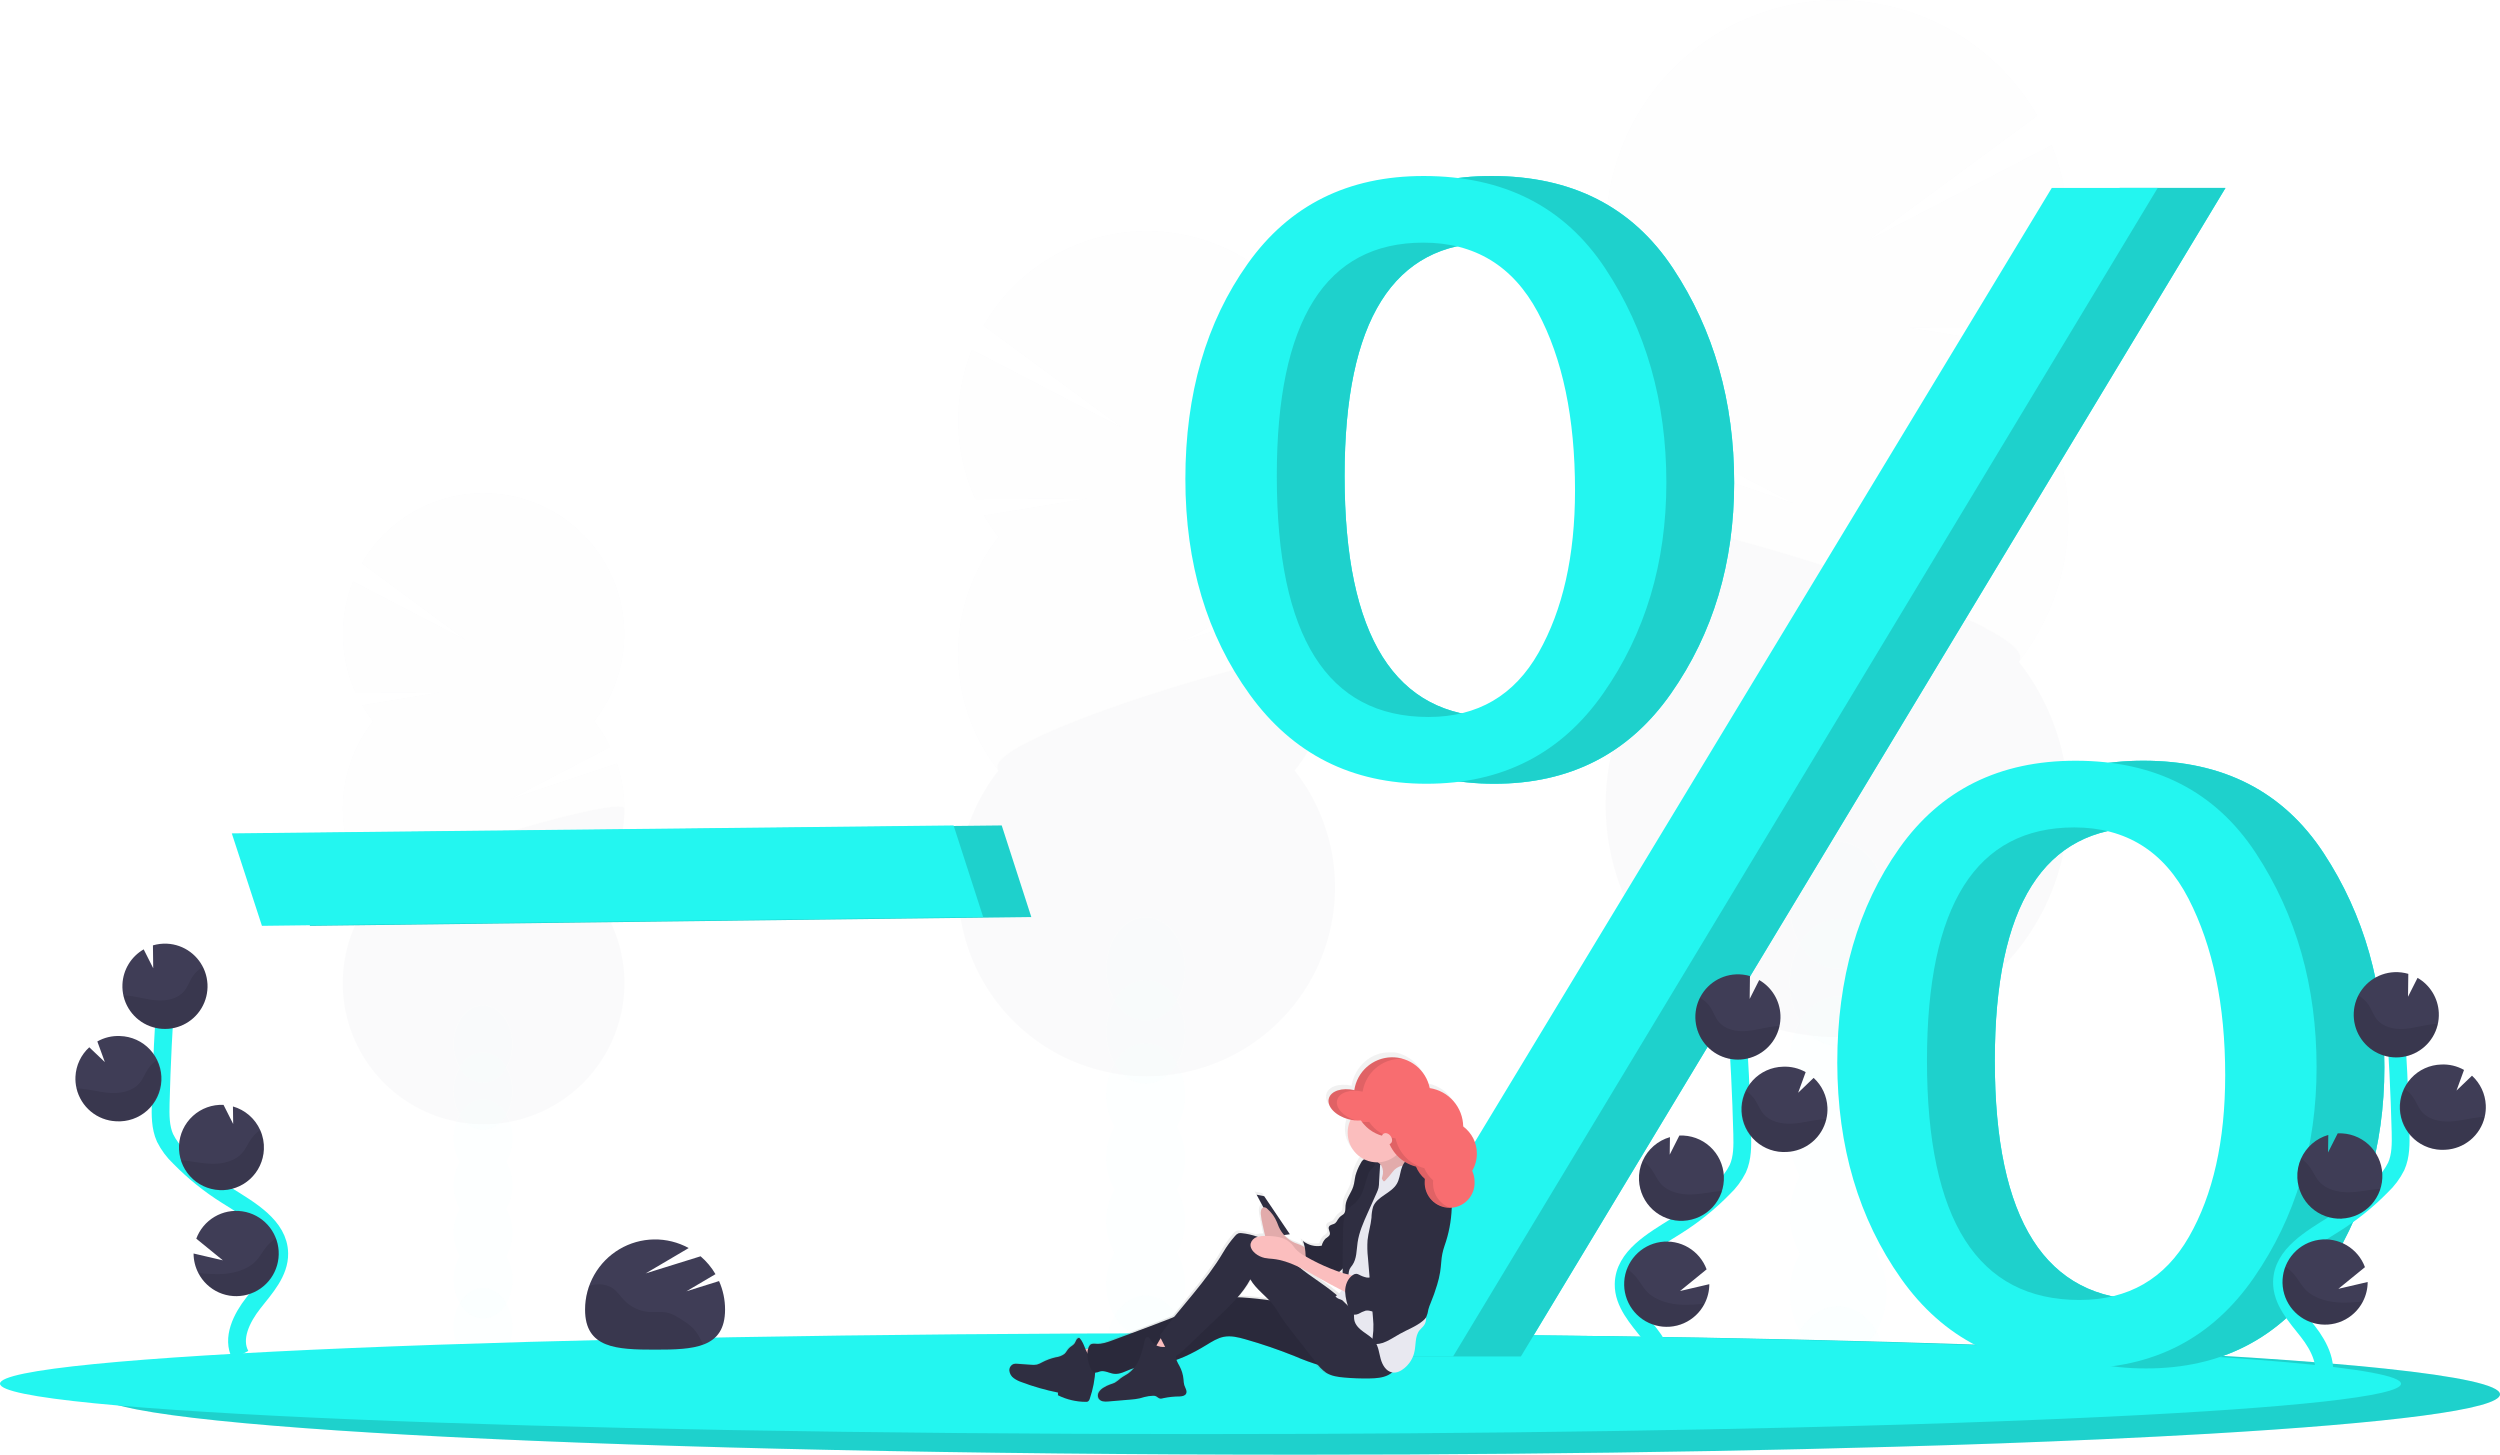 <svg width="562" height="327" viewBox="0 0 562 327" fill="none" xmlns="http://www.w3.org/2000/svg">
<g clip-path="url(#clip0)">
<g opacity="0.1">
<path opacity="0.1" d="M413.2 322.176C419.199 322.176 424.062 315.799 424.062 307.933C424.062 300.066 419.199 293.689 413.2 293.689C407.202 293.689 402.339 300.066 402.339 307.933C402.339 315.799 407.202 322.176 413.2 322.176Z" fill="#23F6F0"/>
<path opacity="0.1" d="M421.795 246.999C423.316 244.353 424.106 241.348 424.081 238.294C424.081 230.411 419.218 224.051 413.22 224.051C407.221 224.051 402.363 230.426 402.363 238.294C402.333 241.346 403.115 244.351 404.63 246.999C403.144 249.658 402.363 252.655 402.363 255.702C402.363 258.75 403.144 261.746 404.63 264.405C403.144 267.065 402.363 270.063 402.363 273.111C402.363 276.159 403.144 279.157 404.63 281.816C403.115 284.465 402.333 287.47 402.363 290.522C402.363 298.405 407.226 304.765 413.22 304.765C419.213 304.765 424.081 298.39 424.081 290.522C424.112 287.47 423.329 284.465 421.814 281.816C423.301 279.157 424.081 276.159 424.081 273.111C424.081 270.063 423.301 267.065 421.814 264.405C423.301 261.746 424.081 258.75 424.081 255.702C424.081 252.655 423.301 249.658 421.814 246.999H421.795Z" fill="#23F6F0"/>
<path opacity="0.1" d="M413.2 235.131C419.199 235.131 424.062 228.754 424.062 220.888C424.062 213.021 419.199 206.645 413.2 206.645C407.202 206.645 402.339 213.021 402.339 220.888C402.339 228.754 407.202 235.131 413.2 235.131Z" fill="#23F6F0"/>
<path opacity="0.1" d="M413.2 217.721C419.199 217.721 424.062 211.344 424.062 203.477C424.062 195.611 419.199 189.234 413.2 189.234C407.202 189.234 402.339 195.611 402.339 203.477C402.339 211.344 407.202 217.721 413.2 217.721Z" fill="#23F6F0"/>
<path opacity="0.1" d="M453.853 84.34C455.335 82.447 456.686 80.453 457.895 78.374L429.377 73.679L460.24 73.91C463.198 67.456 464.811 60.464 464.98 53.364C465.149 46.264 463.871 39.203 461.223 32.615L419.813 54.125L458.008 26.013C454.428 19.823 449.616 14.438 443.87 10.193C438.124 5.948 431.567 2.933 424.608 1.336C417.649 -0.26 410.436 -0.404 403.419 0.913C396.402 2.23 389.73 4.98 383.82 8.992C377.909 13.005 372.886 18.193 369.063 24.235C365.241 30.276 362.7 37.041 361.599 44.109C360.498 51.177 360.861 58.396 362.665 65.318C364.469 72.239 367.676 78.714 372.085 84.34C369.774 87.286 367.786 90.472 366.155 93.844L403.194 113.127L363.702 99.825C360.923 108.035 360.232 116.811 361.692 125.357C363.151 133.903 366.715 141.949 372.061 148.767C366.026 156.454 362.271 165.689 361.227 175.414C360.183 185.139 361.891 194.962 366.156 203.76C370.421 212.558 377.07 219.976 385.344 225.166C393.618 230.356 403.183 233.108 412.944 233.108C422.706 233.108 432.271 230.356 440.545 225.166C448.819 219.976 455.468 212.558 459.733 203.76C463.998 194.962 465.706 185.139 464.662 175.414C463.618 165.689 459.863 156.454 453.828 148.767C461.04 139.58 464.961 128.231 464.961 116.543C464.961 104.856 461.04 93.507 453.828 84.32L453.853 84.34Z" fill="#3F3D56"/>
<path opacity="0.1" d="M360.953 116.566C360.935 128.256 364.858 139.609 372.085 148.786C366.05 156.474 362.296 165.708 361.252 175.433C360.207 185.158 361.915 194.981 366.18 203.78C370.445 212.578 377.095 219.996 385.369 225.186C393.643 230.376 403.207 233.128 412.969 233.128C422.731 233.128 432.295 230.376 440.569 225.186C448.843 219.996 455.493 212.578 459.758 203.78C464.022 194.981 465.73 185.158 464.686 175.433C463.642 165.708 459.888 156.474 453.853 148.786C460.825 139.918 360.953 110.713 360.953 116.566Z" fill="black"/>
</g>
<g opacity="0.1">
<path opacity="0.1" d="M108.569 306.944C112.219 306.944 115.178 303.061 115.178 298.273C115.178 293.484 112.219 289.602 108.569 289.602C104.92 289.602 101.961 293.484 101.961 298.273C101.961 303.061 104.92 306.944 108.569 306.944Z" fill="#23F6F0"/>
<path opacity="0.1" d="M113.826 261.179C114.748 259.567 115.225 257.737 115.207 255.878C115.207 251.089 112.257 247.207 108.594 247.207C104.931 247.207 101.986 251.089 101.986 255.878C101.967 257.736 102.442 259.566 103.363 261.179C102.46 262.799 101.986 264.623 101.986 266.478C101.986 268.333 102.46 270.157 103.363 271.777C102.46 273.396 101.986 275.22 101.986 277.075C101.986 278.93 102.46 280.754 103.363 282.374C102.441 283.985 101.966 285.813 101.986 287.67C101.986 292.464 104.936 296.346 108.594 296.346C112.252 296.346 115.207 292.464 115.207 287.67C115.226 285.813 114.749 283.984 113.826 282.374C114.731 280.755 115.207 278.931 115.207 277.075C115.207 275.22 114.731 273.395 113.826 271.777C114.731 270.158 115.207 268.333 115.207 266.478C115.207 264.622 114.731 262.798 113.826 261.179Z" fill="#23F6F0"/>
<path opacity="0.1" d="M108.569 253.951C112.219 253.951 115.178 250.069 115.178 245.28C115.178 240.491 112.219 236.609 108.569 236.609C104.92 236.609 101.961 240.491 101.961 245.28C101.961 250.069 104.92 253.951 108.569 253.951Z" fill="#23F6F0"/>
<path opacity="0.1" d="M108.569 243.354C112.219 243.354 115.178 239.472 115.178 234.683C115.178 229.894 112.219 226.012 108.569 226.012C104.92 226.012 101.961 229.894 101.961 234.683C101.961 239.472 104.92 243.354 108.569 243.354Z" fill="#23F6F0"/>
<path opacity="0.1" d="M83.833 162.152C82.93 161 82.109 159.787 81.374 158.521L98.746 155.664L79.958 155.807C78.159 151.879 77.178 147.626 77.074 143.306C76.97 138.986 77.746 134.69 79.353 130.68L104.543 143.79L81.3 126.645C83.48 122.88 86.41 119.604 89.908 117.022C93.406 114.44 97.396 112.607 101.631 111.636C105.866 110.666 110.255 110.579 114.525 111.381C118.795 112.183 122.855 113.857 126.452 116.299C130.048 118.741 133.105 121.898 135.432 125.574C137.758 129.251 139.305 133.367 139.975 137.668C140.646 141.969 140.426 146.362 139.33 150.574C138.233 154.786 136.283 158.727 133.601 162.152C135.008 163.943 136.218 165.88 137.21 167.931L114.662 179.676L138.705 171.592C140.394 176.592 140.811 181.935 139.92 187.138C139.029 192.34 136.857 197.238 133.601 201.388C137.275 206.068 139.56 211.69 140.195 217.61C140.831 223.53 139.791 229.509 137.194 234.865C134.598 240.221 130.55 244.736 125.513 247.896C120.477 251.055 114.654 252.73 108.712 252.73C102.77 252.73 96.948 251.055 91.911 247.896C86.874 244.736 82.826 240.221 80.23 234.865C77.633 229.509 76.594 223.53 77.229 217.61C77.864 211.69 80.149 206.068 83.823 201.388C79.433 195.795 77.047 188.886 77.047 181.77C77.047 174.655 79.433 167.745 83.823 162.152H83.833Z" fill="#3F3D56"/>
<path opacity="0.1" d="M140.376 181.77C140.387 188.887 138 195.8 133.601 201.388C137.274 206.068 139.559 211.689 140.195 217.609C140.83 223.529 139.79 229.509 137.194 234.865C134.598 240.221 130.55 244.736 125.513 247.895C120.476 251.055 114.654 252.73 108.712 252.73C102.769 252.73 96.947 251.055 91.91 247.895C86.874 244.736 82.826 240.221 80.229 234.865C77.633 229.509 76.593 223.529 77.228 217.609C77.864 211.689 80.149 206.068 83.822 201.388C79.579 196.013 140.376 178.208 140.376 181.77Z" fill="black"/>
</g>
<g opacity="0.1">
<path opacity="0.1" d="M257.552 314.492C262.437 314.492 266.397 309.297 266.397 302.889C266.397 296.482 262.437 291.287 257.552 291.287C252.666 291.287 248.706 296.482 248.706 302.889C248.706 309.297 252.666 314.492 257.552 314.492Z" fill="#23F6F0"/>
<path opacity="0.1" d="M264.553 253.248C265.786 251.089 266.422 248.64 266.397 246.153C266.397 239.748 262.463 234.551 257.546 234.551C252.63 234.551 248.696 239.748 248.696 246.153C248.67 248.641 249.308 251.09 250.545 253.248C249.333 255.414 248.696 257.856 248.696 260.34C248.696 262.823 249.333 265.265 250.545 267.432C249.333 269.597 248.696 272.038 248.696 274.521C248.696 277.004 249.333 279.445 250.545 281.611C249.308 283.768 248.67 286.217 248.696 288.705C248.696 295.11 252.659 300.307 257.546 300.307C262.434 300.307 266.397 295.11 266.397 288.705C266.422 286.218 265.786 283.769 264.553 281.611C265.762 279.444 266.397 277.003 266.397 274.521C266.397 272.039 265.762 269.598 264.553 267.432C265.762 265.264 266.397 262.823 266.397 260.34C266.397 257.857 265.762 255.415 264.553 253.248Z" fill="#23F6F0"/>
<path opacity="0.1" d="M257.552 243.576C262.437 243.576 266.397 238.381 266.397 231.974C266.397 225.566 262.437 220.371 257.552 220.371C252.666 220.371 248.706 225.566 248.706 231.974C248.706 238.381 252.666 243.576 257.552 243.576Z" fill="#23F6F0"/>
<path opacity="0.1" d="M257.552 229.392C262.437 229.392 266.397 224.198 266.397 217.79C266.397 211.382 262.437 206.188 257.552 206.188C252.666 206.188 248.706 211.382 248.706 217.79C248.706 224.198 252.666 229.392 257.552 229.392Z" fill="#23F6F0"/>
<path opacity="0.1" d="M224.456 120.734C223.247 119.193 222.146 117.57 221.161 115.877L244.403 112.053L219.268 112.241C216.857 106.983 215.541 101.287 215.401 95.502C215.262 89.717 216.301 83.965 218.457 78.596L252.187 96.125L221.078 73.216C223.984 68.155 227.901 63.749 232.583 60.274C237.266 56.798 242.614 54.328 248.292 53.016C253.971 51.705 259.858 51.581 265.586 52.653C271.315 53.724 276.761 55.968 281.585 59.244C286.409 62.52 290.507 66.757 293.622 71.692C296.738 76.626 298.804 82.151 299.692 87.922C300.581 93.693 300.272 99.585 298.785 105.231C297.298 110.877 294.664 116.154 291.05 120.734C292.932 123.135 294.551 125.731 295.878 128.479L265.708 144.185L297.879 133.347C300.139 140.038 300.698 147.188 299.506 154.149C298.313 161.111 295.407 167.665 291.05 173.218C295.966 179.481 299.023 187.004 299.874 194.926C300.724 202.848 299.332 210.85 295.858 218.017C292.383 225.184 286.967 231.227 280.226 235.454C273.486 239.682 265.695 241.924 257.743 241.924C249.791 241.924 242 239.682 235.259 235.454C228.519 231.227 223.102 225.184 219.628 218.017C216.153 210.85 214.762 202.848 215.612 194.926C216.462 187.004 219.52 179.481 224.436 173.218C218.563 165.733 215.37 156.488 215.37 146.967C215.37 137.445 218.563 128.2 224.436 120.715L224.456 120.734Z" fill="#3F3D56"/>
<path opacity="0.1" d="M300.117 146.988C300.131 156.511 296.937 165.76 291.05 173.237C295.966 179.5 299.023 187.023 299.874 194.945C300.724 202.867 299.332 210.869 295.858 218.036C292.384 225.203 286.967 231.245 280.226 235.473C273.486 239.701 265.695 241.943 257.743 241.943C249.791 241.943 242 239.701 235.259 235.473C228.519 231.245 223.102 225.203 219.628 218.036C216.153 210.869 214.762 202.867 215.612 194.945C216.462 187.023 219.52 179.5 224.436 173.237C218.757 166.015 300.117 142.219 300.117 146.988Z" fill="black"/>
</g>
<path d="M562 313.446C562 316.83 537.308 319.924 496.483 322.314C489.058 322.742 481.103 323.151 472.665 323.536C465.375 323.864 457.734 324.174 449.743 324.467C442 324.743 433.961 324.999 425.625 325.235C399.3 325.989 370.197 326.531 339.28 326.802C331.777 326.871 324.174 326.924 316.471 326.96C308.446 326.996 300.33 327.012 292.122 327.009C143.072 327.009 22.249 320.944 22.249 313.461C22.249 305.977 143.072 299.912 292.122 299.912C356.292 299.912 415.221 301.04 461.538 302.912L466.603 303.119H466.632C524.976 305.598 562 309.327 562 313.446Z" fill="#23F6F0"/>
<path opacity="0.15" d="M562 313.446C562 316.83 537.308 319.924 496.483 322.314C489.058 322.742 481.103 323.151 472.665 323.536C465.375 323.864 457.734 324.174 449.743 324.467C442 324.743 433.961 324.999 425.625 325.235C399.3 325.989 370.197 326.531 339.28 326.802C331.777 326.871 324.174 326.924 316.471 326.96C308.446 326.996 300.33 327.012 292.122 327.009C143.072 327.009 22.249 320.944 22.249 313.461C22.249 305.977 143.072 299.912 292.122 299.912C356.292 299.912 415.221 301.04 461.538 302.912L466.603 303.119H466.632C524.976 305.598 562 309.327 562 313.446Z" fill="black"/>
<path d="M539.751 311.063C539.751 313.891 515.058 316.482 474.234 318.453C466.814 318.813 458.854 319.153 450.421 319.473C443.128 319.749 435.487 320.008 427.499 320.251C419.756 320.481 411.717 320.696 403.381 320.897C377.051 321.527 347.948 321.981 317.031 322.207C309.534 322.263 301.931 322.306 294.221 322.335C286.197 322.365 278.083 322.38 269.878 322.38C120.828 322.38 0 317.31 0 311.048C0 304.786 120.828 299.717 269.878 299.717C334.043 299.717 392.972 300.658 439.289 302.225L444.354 302.397H444.388C502.751 304.501 539.751 307.6 539.751 311.063Z" fill="#23F6F0"/>
<path d="M69.701 208.129L62.926 187.343L225.183 185.564L231.831 206.143L69.701 208.129Z" fill="#23F6F0"/>
<path opacity="0.15" d="M69.701 208.129L62.926 187.343L225.183 185.564L231.831 206.143L69.701 208.129Z" fill="black"/>
<path d="M58.885 208.129L52.109 187.343L214.367 185.564L221.014 206.143L58.885 208.129Z" fill="#23F6F0"/>
<path d="M335.877 176.189C319.101 176.189 305.879 169.516 296.213 156.172C286.546 142.827 281.713 126.661 281.713 107.673C281.713 88.558 286.387 72.424 295.736 59.273C305.084 46.122 318.272 39.553 335.297 39.566C353.352 39.566 366.955 46.495 376.107 60.352C385.259 74.209 389.837 90.247 389.84 108.466C389.84 126.554 385.104 142.365 375.63 155.901C366.157 169.436 352.906 176.199 335.877 176.189ZM336.369 161.177C347.406 161.177 355.655 156.357 361.116 146.717C366.577 137.077 369.307 124.925 369.307 110.26C369.307 93.936 366.513 80.57 360.924 70.161C355.335 59.753 346.763 54.547 335.209 54.544C313.247 54.544 302.265 72.024 302.265 106.983C302.265 143.116 313.63 161.18 336.359 161.177H336.369ZM341.896 304.933H317.631L476.485 42.242H500.293L341.896 304.933ZM482.43 307.628C465.401 307.628 452.126 300.895 442.603 287.429C433.081 273.963 428.3 257.795 428.261 238.925C428.261 219.938 432.902 203.869 442.185 190.718C451.468 177.567 464.688 170.998 481.845 171.011C499.772 171.011 513.28 177.939 522.37 191.797C531.46 205.654 536.006 221.69 536.009 239.906C536.009 257.875 531.304 273.657 521.893 287.251C512.482 300.846 499.324 307.638 482.42 307.628H482.43ZM482.715 292.232C493.699 292.232 501.904 287.495 507.329 278.019C512.754 268.543 515.467 256.44 515.467 241.709C515.467 225.944 512.721 212.722 507.231 202.044C501.74 191.366 493.186 186.019 481.57 186.003C459.48 186.003 448.435 203.483 448.435 238.443C448.428 274.306 459.852 292.236 482.705 292.232H482.715Z" fill="#23F6F0"/>
<path d="M335.877 176.189C319.101 176.189 305.879 169.516 296.213 156.172C286.546 142.827 281.713 126.661 281.713 107.673C281.713 88.558 286.387 72.424 295.736 59.273C305.084 46.122 318.272 39.553 335.297 39.566C353.352 39.566 366.955 46.495 376.107 60.352C385.259 74.209 389.837 90.247 389.84 108.466C389.84 126.554 385.104 142.365 375.63 155.901C366.157 169.436 352.906 176.199 335.877 176.189ZM336.369 161.177C347.406 161.177 355.655 156.357 361.116 146.717C366.577 137.077 369.307 124.925 369.307 110.26C369.307 93.936 366.513 80.57 360.924 70.161C355.335 59.753 346.763 54.547 335.209 54.544C313.247 54.544 302.265 72.024 302.265 106.983C302.265 143.116 313.63 161.18 336.359 161.177H336.369ZM341.896 304.933H317.631L476.485 42.242H500.293L341.896 304.933ZM482.43 307.628C465.401 307.628 452.126 300.895 442.603 287.429C433.081 273.963 428.3 257.795 428.261 238.925C428.261 219.938 432.902 203.869 442.185 190.718C451.468 177.567 464.688 170.998 481.845 171.011C499.772 171.011 513.28 177.939 522.37 191.797C531.46 205.654 536.006 221.69 536.009 239.906C536.009 257.875 531.304 273.657 521.893 287.251C512.482 300.846 499.324 307.638 482.42 307.628H482.43ZM482.715 292.232C493.699 292.232 501.904 287.495 507.329 278.019C512.754 268.543 515.467 256.44 515.467 241.709C515.467 225.944 512.721 212.722 507.231 202.044C501.74 191.366 493.186 186.019 481.57 186.003C459.48 186.003 448.435 203.483 448.435 238.443C448.428 274.306 459.852 292.236 482.705 292.232H482.715Z" fill="#23F6F0"/>
<path opacity="0.15" d="M335.877 176.189C319.101 176.189 305.879 169.516 296.213 156.172C286.546 142.827 281.713 126.661 281.713 107.673C281.713 88.558 286.387 72.424 295.736 59.273C305.084 46.122 318.272 39.553 335.297 39.566C353.352 39.566 366.955 46.495 376.107 60.352C385.259 74.209 389.837 90.247 389.84 108.466C389.84 126.554 385.104 142.365 375.63 155.901C366.157 169.436 352.906 176.199 335.877 176.189ZM336.369 161.177C347.406 161.177 355.655 156.357 361.116 146.717C366.577 137.077 369.307 124.925 369.307 110.26C369.307 93.936 366.513 80.57 360.924 70.161C355.335 59.753 346.763 54.547 335.209 54.544C313.247 54.544 302.265 72.024 302.265 106.983C302.265 143.116 313.63 161.18 336.359 161.177H336.369ZM341.896 304.933H317.631L476.485 42.242H500.293L341.896 304.933ZM482.43 307.628C465.401 307.628 452.126 300.895 442.603 287.429C433.081 273.963 428.3 257.795 428.261 238.925C428.261 219.938 432.902 203.869 442.185 190.718C451.468 177.567 464.688 170.998 481.845 171.011C499.772 171.011 513.28 177.939 522.37 191.797C531.46 205.654 536.006 221.69 536.009 239.906C536.009 257.875 531.304 273.657 521.893 287.251C512.482 300.846 499.324 307.638 482.42 307.628H482.43ZM482.715 292.232C493.699 292.232 501.904 287.495 507.329 278.019C512.754 268.543 515.467 256.44 515.467 241.709C515.467 225.944 512.721 212.722 507.231 202.044C501.74 191.366 493.186 186.019 481.57 186.003C459.48 186.003 448.435 203.483 448.435 238.443C448.428 274.306 459.852 292.236 482.705 292.232H482.715Z" fill="black"/>
<path d="M320.635 176.189C303.859 176.189 290.637 169.516 280.971 156.172C271.304 142.827 266.471 126.661 266.471 107.673C266.471 88.558 271.145 72.424 280.494 59.273C289.842 46.122 303.029 39.553 320.055 39.566C338.11 39.566 351.713 46.495 360.865 60.352C370.017 74.209 374.595 90.247 374.598 108.466C374.598 126.554 369.861 142.365 360.388 155.901C350.915 169.436 337.664 176.199 320.635 176.189ZM321.127 161.177C332.164 161.177 340.412 156.357 345.873 146.717C351.334 137.077 354.065 124.925 354.065 110.26C354.065 93.936 351.271 80.57 345.682 70.161C340.093 59.753 331.521 54.547 319.966 54.544C298.004 54.544 287.023 72.024 287.023 106.983C287.023 143.116 298.388 161.18 321.117 161.177H321.127ZM326.653 304.933H302.389L461.243 42.242H485.051L326.653 304.933ZM467.188 307.628C450.159 307.628 436.883 300.895 427.361 287.429C417.839 273.963 413.058 257.795 413.018 238.925C413.018 219.938 417.66 203.869 426.943 190.718C436.226 177.567 449.446 170.998 466.603 171.011C484.53 171.011 498.038 177.939 507.128 191.797C516.217 205.654 520.764 221.69 520.767 239.906C520.767 257.875 516.062 273.657 506.651 287.251C497.24 300.846 484.082 307.638 467.178 307.628H467.188ZM467.473 292.232C478.457 292.232 486.662 287.495 492.087 278.019C497.512 268.543 500.224 256.44 500.224 241.709C500.224 225.944 497.479 212.722 491.989 202.044C486.498 191.366 477.941 186.019 466.317 186.003C444.228 186.003 433.183 203.483 433.183 238.443C433.183 274.306 444.609 292.236 467.463 292.232H467.473Z" fill="#23F6F0"/>
<path d="M373.718 311.525C375.744 307.761 373.442 303.15 370.797 299.79C368.152 296.43 364.926 292.942 364.995 288.661C365.094 282.517 371.604 278.886 376.796 275.625C380.657 273.207 384.219 270.34 387.406 267.082C388.741 265.827 389.845 264.346 390.666 262.707C391.743 260.303 391.709 257.568 391.65 254.937C391.423 246.161 390.991 237.398 390.352 228.648" stroke="#23F6F0" stroke-width="4" stroke-miterlimit="10"/>
<path d="M400.244 228.166C400.17 226.561 399.694 225 398.86 223.628C398.026 222.255 396.86 221.115 395.47 220.313L393.326 224.56L393.39 219.417C392.368 219.117 391.303 218.989 390.238 219.037C388.348 219.126 386.527 219.774 385.004 220.901C383.482 222.027 382.326 223.58 381.685 225.364C381.043 227.148 380.944 229.082 381.4 230.922C381.855 232.763 382.845 234.426 384.244 235.703C385.644 236.98 387.389 237.812 389.26 238.094C391.132 238.377 393.045 238.097 394.757 237.291C396.47 236.484 397.905 235.186 398.882 233.562C399.859 231.938 400.333 230.061 400.244 228.166Z" fill="#3F3D56"/>
<path d="M383.183 293.069C382.179 295.024 380.535 296.573 378.526 297.457C376.517 298.341 374.267 298.507 372.151 297.925C370.035 297.344 368.183 296.052 366.905 294.265C365.628 292.477 365.002 290.305 365.133 288.11C365.265 285.916 366.145 283.834 367.627 282.212C369.108 280.591 371.101 279.53 373.271 279.206C375.441 278.882 377.656 279.316 379.545 280.435C381.434 281.553 382.881 283.288 383.645 285.349L377.666 290.221L384.255 288.684C384.252 290.211 383.884 291.714 383.183 293.069Z" fill="#3F3D56"/>
<path d="M378.458 274.442C377.203 274.501 375.948 274.312 374.766 273.885C373.584 273.458 372.497 272.802 371.568 271.954C370.639 271.106 369.885 270.083 369.351 268.944C368.816 267.804 368.511 266.571 368.452 265.313C368.378 263.811 368.661 262.313 369.278 260.943C369.85 259.662 370.694 258.522 371.753 257.604C372.811 256.686 374.058 256.011 375.405 255.627L375.35 259.568L377.519 255.272C380.054 255.153 382.532 256.048 384.409 257.76C386.285 259.472 387.406 261.861 387.525 264.401C387.643 266.941 386.75 269.425 385.041 271.305C383.333 273.185 380.949 274.308 378.414 274.427L378.458 274.442Z" fill="#3F3D56"/>
<path d="M401.685 258.956C400.415 259.041 399.141 258.871 397.937 258.456C396.733 258.041 395.624 257.39 394.675 256.54C393.725 255.691 392.954 254.66 392.407 253.509C391.86 252.357 391.548 251.108 391.488 249.834C391.429 248.56 391.623 247.286 392.061 246.089C392.498 244.891 393.17 243.792 394.036 242.858C394.902 241.923 395.945 241.171 397.105 240.645C398.265 240.12 399.518 239.831 400.79 239.796C402.578 239.709 404.355 240.131 405.913 241.013L404.222 245.654L407.703 242.309C409.572 244.015 410.688 246.395 410.806 248.926C410.849 249.813 410.767 250.702 410.56 251.566C410.084 253.598 408.96 255.418 407.359 256.752C405.757 258.085 403.765 258.859 401.685 258.956Z" fill="#3F3D56"/>
<path opacity="0.1" d="M398.956 230.721C396.749 230.963 394.605 231.653 392.387 231.791C390.17 231.928 387.736 231.396 386.335 229.667C385.577 228.741 385.204 227.563 384.565 226.549C383.961 225.604 383.133 224.823 382.155 224.277C381.541 225.493 381.192 226.825 381.132 228.186C381.072 229.547 381.303 230.905 381.807 232.169C382.312 233.434 383.08 234.577 384.061 235.521C385.041 236.465 386.21 237.189 387.491 237.644C388.773 238.1 390.136 238.276 391.491 238.163C392.845 238.049 394.16 237.647 395.348 236.984C396.536 236.321 397.569 235.412 398.378 234.318C399.188 233.224 399.755 231.969 400.043 230.638C399.679 230.657 399.32 230.682 398.956 230.721Z" fill="black"/>
<path opacity="0.1" d="M401.685 258.958C400.036 259.033 398.396 258.68 396.923 257.933C395.451 257.186 394.196 256.071 393.28 254.695C392.364 253.319 391.819 251.729 391.697 250.08C391.575 248.43 391.881 246.777 392.584 245.281C393.342 245.796 393.995 246.452 394.506 247.213C395.19 248.242 395.603 249.434 396.404 250.38C397.879 252.139 400.441 252.711 402.747 252.607C405.053 252.504 407.285 251.844 409.586 251.622C409.906 251.592 410.231 251.573 410.57 251.563C410.094 253.597 408.969 255.419 407.366 256.754C405.762 258.089 403.768 258.863 401.685 258.958Z" fill="black"/>
<path opacity="0.1" d="M378.458 274.442C377.203 274.501 375.948 274.312 374.766 273.885C373.584 273.458 372.497 272.802 371.568 271.955C370.639 271.107 369.885 270.084 369.351 268.944C368.816 267.805 368.511 266.571 368.452 265.313C368.378 263.812 368.661 262.314 369.278 260.943C370.067 261.47 370.752 262.138 371.299 262.914C372.041 263.963 372.509 265.175 373.379 266.146C374.992 267.944 377.706 268.58 380.149 268.521C382.593 268.461 384.801 267.89 387.156 267.708C386.572 269.59 385.424 271.246 383.868 272.451C382.311 273.656 380.423 274.351 378.458 274.442Z" fill="black"/>
<path opacity="0.1" d="M383.183 293.07C382.07 295.262 380.158 296.942 377.843 297.761C375.528 298.581 372.987 298.478 370.746 297.473C368.505 296.468 366.736 294.638 365.804 292.362C364.871 290.087 364.848 287.539 365.738 285.246C366.526 285.765 367.233 286.398 367.837 287.123C368.747 288.237 369.347 289.498 370.399 290.532C372.366 292.454 375.513 293.247 378.325 293.321C379.948 293.334 381.57 293.25 383.183 293.07Z" fill="black"/>
<path d="M521.716 311.033C523.742 307.269 521.441 302.658 518.795 299.298C516.15 295.938 512.924 292.45 512.993 288.168C513.092 282.025 519.602 278.394 524.794 275.132C528.655 272.715 532.217 269.848 535.405 266.589C536.739 265.334 537.843 263.853 538.664 262.215C539.741 259.81 539.707 257.076 539.648 254.445C539.422 245.669 538.989 236.906 538.35 228.156" stroke="#23F6F0" stroke-width="4" stroke-miterlimit="10"/>
<path d="M548.242 227.672C548.168 226.067 547.692 224.506 546.858 223.134C546.024 221.761 544.858 220.621 543.468 219.819L541.324 224.066L541.388 218.922C540.366 218.623 539.301 218.495 538.237 218.543C536.346 218.632 534.525 219.28 533.002 220.406C531.48 221.533 530.325 223.086 529.683 224.87C529.041 226.653 528.942 228.588 529.398 230.428C529.853 232.269 530.843 233.932 532.242 235.209C533.642 236.485 535.387 237.318 537.259 237.6C539.13 237.883 541.043 237.603 542.755 236.796C544.468 235.99 545.903 234.692 546.88 233.068C547.857 231.444 548.331 229.566 548.242 227.672Z" fill="#3F3D56"/>
<path d="M531.181 292.577C530.177 294.531 528.533 296.081 526.524 296.965C524.515 297.849 522.265 298.014 520.149 297.433C518.033 296.852 516.181 295.559 514.903 293.772C513.626 291.985 513 289.812 513.131 287.618C513.263 285.424 514.143 283.341 515.625 281.72C517.106 280.099 519.099 279.038 521.269 278.714C523.439 278.39 525.654 278.824 527.543 279.942C529.432 281.061 530.879 282.796 531.643 284.857L525.664 289.729L532.253 288.192C532.25 289.718 531.882 291.222 531.181 292.577Z" fill="#3F3D56"/>
<path d="M526.456 273.95C525.201 274.009 523.946 273.819 522.764 273.393C521.582 272.966 520.495 272.31 519.566 271.462C518.637 270.614 517.883 269.591 517.349 268.452C516.814 267.312 516.509 266.078 516.45 264.821C516.376 263.319 516.659 261.821 517.276 260.451C517.848 259.17 518.692 258.03 519.751 257.112C520.809 256.193 522.056 255.519 523.403 255.135L523.348 259.076L525.517 254.78H525.541C526.797 254.721 528.051 254.911 529.233 255.337C530.415 255.764 531.502 256.42 532.431 257.268C533.36 258.116 534.114 259.139 534.648 260.278C535.183 261.418 535.488 262.651 535.547 263.909C535.606 265.167 535.417 266.424 534.991 267.609C534.565 268.793 533.91 269.882 533.064 270.813C532.218 271.744 531.197 272.499 530.06 273.034C528.923 273.57 527.691 273.876 526.436 273.935L526.456 273.95Z" fill="#3F3D56"/>
<path d="M549.683 258.464C548.413 258.549 547.139 258.379 545.935 257.964C544.731 257.549 543.622 256.898 542.673 256.048C541.723 255.199 540.952 254.168 540.405 253.016C539.858 251.865 539.546 250.615 539.486 249.341C539.427 248.067 539.621 246.794 540.059 245.596C540.496 244.399 541.168 243.3 542.034 242.366C542.9 241.431 543.943 240.679 545.103 240.153C546.263 239.628 547.516 239.339 548.788 239.304C550.576 239.217 552.353 239.639 553.912 240.521L552.22 245.162L555.701 241.817C557.57 243.523 558.686 245.903 558.804 248.433C558.847 249.321 558.765 250.21 558.558 251.074C558.082 253.106 556.958 254.926 555.357 256.26C553.755 257.593 551.763 258.367 549.683 258.464Z" fill="#3F3D56"/>
<path opacity="0.1" d="M546.954 230.229C544.747 230.471 542.603 231.16 540.385 231.298C538.168 231.436 535.734 230.904 534.333 229.175C533.575 228.249 533.202 227.071 532.563 226.056C531.959 225.112 531.131 224.331 530.153 223.785C529.539 225 529.19 226.333 529.13 227.694C529.07 229.055 529.301 230.413 529.805 231.677C530.31 232.942 531.078 234.085 532.059 235.029C533.039 235.973 534.208 236.696 535.489 237.152C536.771 237.608 538.134 237.784 539.489 237.67C540.843 237.557 542.158 237.155 543.346 236.492C544.534 235.829 545.567 234.92 546.376 233.826C547.186 232.731 547.753 231.477 548.041 230.146C547.677 230.165 547.318 230.19 546.954 230.229Z" fill="black"/>
<path opacity="0.1" d="M549.683 258.466C548.034 258.541 546.394 258.188 544.921 257.441C543.449 256.694 542.194 255.579 541.278 254.203C540.362 252.827 539.817 251.237 539.695 249.587C539.573 247.938 539.879 246.285 540.582 244.789C541.34 245.304 541.993 245.959 542.504 246.72C543.188 247.75 543.601 248.942 544.402 249.888C545.877 251.647 548.439 252.219 550.745 252.115C553.051 252.012 555.283 251.351 557.585 251.13C557.904 251.1 558.229 251.08 558.568 251.071C558.093 253.104 556.968 254.927 555.364 256.262C553.76 257.597 551.766 258.37 549.683 258.466Z" fill="black"/>
<path opacity="0.1" d="M526.456 273.948C525.201 274.007 523.946 273.818 522.764 273.391C521.582 272.964 520.495 272.308 519.566 271.46C518.637 270.613 517.883 269.59 517.349 268.45C516.814 267.311 516.509 266.077 516.45 264.819C516.376 263.318 516.659 261.82 517.276 260.449C518.065 260.976 518.75 261.644 519.297 262.42C520.039 263.469 520.507 264.681 521.377 265.652C522.99 267.45 525.704 268.086 528.147 268.027C530.517 267.977 532.799 267.396 535.154 267.214C534.57 269.096 533.422 270.752 531.866 271.957C530.31 273.162 528.421 273.857 526.456 273.948Z" fill="black"/>
<path opacity="0.1" d="M531.181 292.577C530.068 294.77 528.156 296.45 525.841 297.269C523.526 298.089 520.985 297.985 518.744 296.98C516.503 295.975 514.734 294.146 513.802 291.87C512.869 289.594 512.846 287.047 513.736 284.754C514.524 285.273 515.231 285.906 515.835 286.631C516.745 287.744 517.345 289.006 518.397 290.04C520.364 291.962 523.511 292.755 526.323 292.829C527.946 292.842 529.568 292.758 531.181 292.577Z" fill="black"/>
<path d="M54.051 304.627C52.026 300.863 54.327 296.252 56.972 292.892C59.617 289.532 62.843 286.043 62.774 281.762C62.676 275.619 56.166 271.988 50.974 268.726C47.112 266.309 43.55 263.441 40.363 260.183C39.028 258.928 37.925 257.447 37.103 255.808C36.026 253.404 36.061 250.67 36.12 248.039C36.346 239.263 36.778 230.5 37.418 221.75" stroke="#23F6F0" stroke-width="4" stroke-miterlimit="10"/>
<path d="M27.525 221.268C27.599 219.663 28.075 218.102 28.91 216.729C29.744 215.357 30.91 214.217 32.299 213.415L34.443 217.662L34.379 212.518C35.402 212.219 36.467 212.091 37.531 212.139C39.421 212.228 41.243 212.876 42.765 214.002C44.288 215.128 45.443 216.681 46.084 218.465C46.726 220.249 46.825 222.183 46.37 224.024C45.914 225.864 44.924 227.528 43.525 228.804C42.126 230.081 40.38 230.913 38.509 231.196C36.638 231.478 34.725 231.199 33.012 230.392C31.3 229.585 29.864 228.288 28.888 226.664C27.911 225.04 27.437 223.162 27.525 221.268Z" fill="#3F3D56"/>
<path d="M44.587 286.173C45.59 288.127 47.235 289.676 49.243 290.561C51.252 291.445 53.503 291.61 55.619 291.029C57.734 290.448 59.586 289.155 60.864 287.368C62.142 285.581 62.767 283.408 62.636 281.214C62.505 279.019 61.624 276.937 60.142 275.316C58.661 273.695 56.668 272.633 54.498 272.31C52.328 271.986 50.113 272.42 48.224 273.538C46.335 274.656 44.888 276.392 44.124 278.452L50.103 283.325L43.515 281.788C43.517 283.314 43.885 284.818 44.587 286.173Z" fill="#3F3D56"/>
<path d="M49.312 267.546C50.567 267.604 51.821 267.415 53.004 266.988C54.186 266.561 55.273 265.905 56.202 265.058C57.131 264.21 57.884 263.187 58.419 262.047C58.953 260.908 59.259 259.674 59.317 258.416C59.392 256.915 59.109 255.417 58.491 254.046C57.92 252.766 57.075 251.626 56.017 250.708C54.958 249.789 53.712 249.114 52.365 248.73L52.419 252.672L50.251 248.376C47.716 248.257 45.237 249.152 43.361 250.864C41.484 252.576 40.364 254.965 40.245 257.505C40.126 260.045 41.019 262.528 42.728 264.409C44.437 266.289 46.821 267.412 49.356 267.531L49.312 267.546Z" fill="#3F3D56"/>
<path d="M26.084 252.061C27.354 252.145 28.628 251.975 29.832 251.56C31.036 251.145 32.145 250.494 33.094 249.645C34.044 248.795 34.815 247.765 35.362 246.613C35.909 245.461 36.222 244.212 36.281 242.938C36.341 241.664 36.146 240.391 35.709 239.193C35.271 237.995 34.6 236.897 33.733 235.962C32.867 235.028 31.824 234.275 30.664 233.75C29.504 233.224 28.252 232.936 26.979 232.901C25.199 232.818 23.432 233.24 21.88 234.118L23.572 238.759L20.066 235.428C18.201 237.131 17.085 239.505 16.963 242.03C16.92 242.917 17.003 243.807 17.209 244.671C17.685 246.702 18.809 248.523 20.411 249.856C22.012 251.19 24.004 251.964 26.084 252.061Z" fill="#3F3D56"/>
<path opacity="0.1" d="M28.813 223.825C31.021 224.066 33.165 224.756 35.382 224.894C37.6 225.032 40.033 224.5 41.435 222.771C42.192 221.844 42.566 220.667 43.205 219.652C43.809 218.707 44.636 217.927 45.614 217.381C46.228 218.596 46.577 219.929 46.637 221.289C46.697 222.65 46.467 224.008 45.962 225.273C45.457 226.538 44.689 227.68 43.709 228.624C42.729 229.568 41.559 230.292 40.278 230.748C38.997 231.203 37.633 231.38 36.279 231.266C34.924 231.152 33.609 230.751 32.422 230.088C31.234 229.425 30.201 228.516 29.391 227.422C28.582 226.327 28.014 225.073 27.727 223.741C28.09 223.761 28.449 223.786 28.813 223.825Z" fill="black"/>
<path opacity="0.1" d="M26.084 252.059C27.733 252.135 29.373 251.782 30.846 251.035C32.318 250.288 33.573 249.172 34.489 247.796C35.405 246.42 35.95 244.831 36.072 243.181C36.194 241.532 35.889 239.879 35.185 238.383C34.427 238.898 33.775 239.553 33.263 240.314C32.579 241.344 32.166 242.536 31.365 243.482C29.89 245.241 27.328 245.812 25.022 245.709C22.716 245.605 20.484 244.945 18.183 244.723C17.863 244.694 17.538 244.674 17.199 244.664C17.675 246.698 18.8 248.521 20.403 249.856C22.007 251.19 24.002 251.964 26.084 252.059Z" fill="black"/>
<path opacity="0.1" d="M49.311 267.544C50.566 267.603 51.821 267.414 53.003 266.987C54.185 266.56 55.272 265.904 56.201 265.056C57.13 264.208 57.884 263.186 58.419 262.046C58.953 260.907 59.258 259.673 59.317 258.415C59.392 256.913 59.108 255.415 58.491 254.045C57.702 254.572 57.017 255.24 56.47 256.016C55.728 257.065 55.261 258.277 54.39 259.248C52.778 261.046 50.063 261.681 47.62 261.622C45.25 261.573 42.968 260.992 40.613 260.809C41.197 262.691 42.345 264.347 43.901 265.552C45.458 266.757 47.347 267.453 49.311 267.544Z" fill="black"/>
<path opacity="0.1" d="M44.586 286.173C45.699 288.366 47.611 290.046 49.926 290.865C52.241 291.685 54.782 291.581 57.023 290.576C59.264 289.571 61.033 287.742 61.965 285.466C62.898 283.19 62.921 280.642 62.031 278.35C61.243 278.869 60.536 279.501 59.931 280.227C59.022 281.34 58.422 282.601 57.37 283.636C55.403 285.557 52.256 286.351 49.444 286.425C47.821 286.438 46.199 286.354 44.586 286.173Z" fill="black"/>
<path d="M331.152 258.461C331.161 257.266 330.891 256.086 330.363 255.015C329.836 253.944 329.065 253.012 328.113 252.292C327.995 247.775 324.78 244.085 320.645 243.513C320.325 241.978 319.608 240.554 318.565 239.385C317.523 238.216 316.191 237.342 314.705 236.852C314.343 236.737 313.973 236.65 313.599 236.591H313.49L313.299 236.566H313.136H312.974H312.763H312.635H312.286C308.067 236.566 304.556 239.798 303.834 244.06C301.105 243.429 298.602 244.247 298.155 245.976C298.039 246.435 298.065 246.917 298.228 247.361C298.691 248.701 300.195 249.982 302.236 250.617L302.501 250.696C302.634 250.736 302.767 250.765 302.899 250.795H302.988C302.238 252.397 302.131 254.228 302.691 255.907C303.25 257.586 304.432 258.985 305.992 259.816C305.931 259.849 305.872 259.887 305.815 259.929C305.563 260.161 305.362 260.442 305.225 260.756C304.732 261.623 304.349 262.549 304.084 263.511C303.888 264.333 303.853 265.195 303.593 266.008C303.145 267.486 301.995 268.782 301.862 270.354C301.803 271.053 301.916 271.876 301.42 272.354C301.296 272.461 301.164 272.558 301.026 272.645C300.678 272.883 300.383 273.192 300.161 273.551C300.016 273.848 299.821 274.118 299.586 274.349C299.138 274.689 298.401 274.655 298.179 275.177C297.958 275.699 298.528 276.315 298.396 276.887C298.287 277.35 297.781 277.561 297.412 277.872C297 278.32 296.712 278.869 296.576 279.463C295.842 279.605 295.085 279.583 294.36 279.398C293.635 279.213 292.96 278.871 292.382 278.394C292.58 278.902 292.725 279.428 292.815 279.966C292.23 279.34 291.266 279.158 290.553 278.833C289.634 278.41 288.813 277.799 288.144 277.039L289.432 276.862L283.729 268.191L282.047 267.846L283.556 270.748C283.433 270.807 283.324 270.894 283.239 271.002C283.154 271.109 283.094 271.235 283.065 271.369C282.983 271.69 282.963 272.025 283.006 272.354C283.086 273.132 283.215 273.904 283.394 274.665L283.832 276.704C283.869 276.896 283.916 277.085 283.974 277.271C283.404 277.25 282.834 277.315 282.283 277.463C281.152 277.044 279.975 276.764 278.777 276.63C278.514 276.584 278.243 276.598 277.986 276.67C277.693 276.805 277.44 277.012 277.248 277.271C276.265 278.41 275.392 279.641 274.642 280.946C271.579 286.287 267.488 290.947 263.658 295.775C261.013 296.854 258.348 297.879 255.678 298.894L249.94 301.086C248.794 301.525 247.604 301.973 246.385 301.894C245.834 301.86 245.165 301.776 244.856 302.244C244.705 302.476 244.587 302.728 244.507 302.993C244.305 302.993 244.103 303.042 243.917 303.052H243.882C243.518 302.146 243.204 301.175 242.505 300.515C242.365 300.537 242.232 300.593 242.119 300.679C242.005 300.765 241.915 300.878 241.856 301.008C241.719 301.264 241.635 301.545 241.478 301.781C241.168 302.234 240.632 302.456 240.249 302.84C239.865 303.225 239.624 303.826 239.211 304.2C238.633 304.621 237.955 304.885 237.244 304.964C236.18 305.215 235.153 305.606 234.191 306.126C233.836 306.345 233.456 306.52 233.06 306.649C232.624 306.732 232.178 306.747 231.737 306.693L228.699 306.471C228.428 306.436 228.154 306.448 227.887 306.506C227.574 306.621 227.308 306.836 227.13 307.119C226.952 307.401 226.873 307.735 226.904 308.068C226.941 308.398 227.045 308.717 227.21 309.005C227.375 309.293 227.597 309.544 227.863 309.743C228.39 310.13 228.974 310.434 229.594 310.644C232.234 311.669 234.956 312.468 237.731 313.034V313.65C239.654 314.62 241.778 315.126 243.931 315.128C244.09 315.14 244.249 315.111 244.393 315.044C244.593 314.894 244.731 314.677 244.782 314.433C245.427 312.501 245.834 310.497 245.996 308.467C246.376 308.442 246.748 308.347 247.093 308.186C248.14 307.9 249.178 308.619 250.254 308.738C251.582 308.881 252.816 308.107 254.07 307.629C254.252 307.56 254.434 307.501 254.616 307.442C254.258 307.906 253.836 308.315 253.362 308.659C252.841 309.033 252.256 309.309 251.744 309.698C251.319 310.087 250.864 310.442 250.382 310.758C250.043 310.916 249.693 311.051 249.335 311.162C248.816 311.351 248.321 311.601 247.86 311.905C247.447 312.149 247.097 312.487 246.837 312.891C246.707 313.079 246.626 313.298 246.604 313.527C246.582 313.755 246.618 313.986 246.71 314.196C246.801 314.406 246.945 314.59 247.128 314.729C247.31 314.868 247.525 314.957 247.752 314.99C248.162 315.063 248.582 315.074 248.996 315.024C250.638 314.901 252.275 314.748 253.913 314.6C254.606 314.554 255.294 314.455 255.973 314.305C256.332 314.216 256.686 314.098 257.045 314.004C257.657 313.842 258.285 313.748 258.918 313.723C259.102 313.709 259.286 313.727 259.464 313.778C259.847 313.901 260.118 314.27 260.506 314.369C260.758 314.393 261.013 314.358 261.249 314.265C262.447 314.005 263.67 313.874 264.897 313.876C265.433 313.847 266.062 313.743 266.313 313.246C266.618 312.63 266.106 311.94 265.905 311.275C265.802 310.852 265.746 310.419 265.738 309.984C265.644 308.911 265.336 307.867 264.833 306.915C264.565 306.47 264.34 306.002 264.159 305.516C266.509 304.62 268.757 303.477 270.866 302.106C272.076 301.353 273.324 300.54 274.691 300.264C276.284 299.943 277.927 300.367 279.495 300.82C283.231 301.903 286.906 303.188 290.504 304.668C292.225 305.373 293.946 306.122 295.706 306.639C296.221 307.335 296.843 307.943 297.55 308.442C298.73 309.206 300.171 309.427 301.557 309.536C303.43 309.707 305.311 309.778 307.192 309.748C308.628 309.723 310.108 309.624 311.391 308.969C311.704 308.808 312 308.613 312.271 308.388C313.254 308.565 314.262 308.038 315.034 307.363C316.056 306.492 316.793 305.333 317.149 304.038C317.601 302.259 317.252 300.185 318.343 298.732C318.634 298.342 319.012 298.027 319.297 297.633C319.648 297.105 319.821 296.478 319.789 295.844L319.838 295.771C320.085 295.199 320.251 294.595 320.33 293.977C320.459 293.495 320.624 293.022 320.822 292.563C321.376 291.189 321.858 289.786 322.267 288.361C322.551 287.415 322.775 286.453 322.936 285.479C323.054 284.7 323.123 283.917 323.187 283.134C323.265 281.907 323.503 280.697 323.895 279.532C324.865 276.753 325.414 273.843 325.522 270.901C325.522 270.841 325.522 270.787 325.522 270.728C326.95 270.571 328.267 269.887 329.218 268.808C330.168 267.729 330.682 266.334 330.66 264.895C330.662 264.028 330.481 263.17 330.129 262.377C330.808 261.185 331.16 259.834 331.152 258.461ZM303.347 292.312C303.431 292.613 303.529 292.913 303.627 293.214C303.175 292.765 302.727 292.302 302.27 291.859C302.452 291.913 302.634 291.972 302.811 292.036C302.999 292.111 303.181 292.203 303.352 292.312H303.347ZM301.144 290.834C298.46 288.499 295.352 286.686 292.604 284.429C294.079 285.173 295.554 286.035 297.029 286.863C298.746 287.848 300.484 288.791 302.241 289.691C301.952 290.129 301.586 290.51 301.159 290.814L301.144 290.834ZM302.29 284.952L302.418 284.819C302.418 285.149 302.418 285.459 302.418 285.74C302.177 285.661 301.926 285.582 301.695 285.493C301.907 285.32 302.108 285.132 302.295 284.932L302.29 284.952ZM278.654 291.277C279.76 290.025 280.721 288.651 281.521 287.183C282.583 289.051 284.314 290.396 285.789 291.957C283.419 291.622 281.044 291.361 278.659 291.258L278.654 291.277Z" fill="url(#paint0_linear)"/>
<path d="M282.49 268.564L284.187 268.909L289.964 277.462L287.412 277.807L282.49 268.564Z" fill="#2F2E41"/>
<path d="M241.409 303.279C241.867 304.794 242.43 306.276 243.096 307.713C245.01 307.311 246.893 306.773 248.73 306.102C248.375 305.547 247.984 305.015 247.56 304.51C247.109 304.007 246.569 303.591 245.967 303.283C245.382 303.027 244.659 303.219 244.035 303.254C243.16 303.287 242.284 303.295 241.409 303.279Z" fill="#FBBEBE"/>
<path d="M245.977 305.564C245.023 305.264 244.438 304.298 244.049 303.367C243.661 302.436 243.346 301.421 242.609 300.736C242.468 300.758 242.336 300.815 242.222 300.901C242.109 300.987 242.019 301.1 241.96 301.229C241.817 301.475 241.734 301.756 241.571 301.993C241.266 302.436 240.726 302.653 240.337 303.032C239.949 303.412 239.708 303.988 239.29 304.367C238.71 304.785 238.033 305.046 237.323 305.126C236.251 305.369 235.216 305.754 234.245 306.269C233.886 306.478 233.503 306.643 233.104 306.762C232.665 306.845 232.216 306.86 231.772 306.806L228.709 306.584C228.436 306.55 228.16 306.564 227.892 306.624C227.58 306.733 227.314 306.943 227.136 307.222C226.957 307.501 226.878 307.831 226.909 308.161C226.95 308.489 227.058 308.806 227.227 309.09C227.397 309.374 227.623 309.62 227.892 309.811C228.425 310.193 229.012 310.492 229.633 310.698C232.302 311.704 235.048 312.49 237.844 313.048V313.654C239.788 314.618 241.925 315.123 244.094 315.132C244.262 315.147 244.431 315.118 244.585 315.048C244.785 314.902 244.924 314.689 244.979 314.447C245.714 312.295 246.142 310.049 246.252 307.777C246.309 307.202 246.265 306.622 246.124 306.062C245.957 305.51 246.527 305.742 245.996 305.525" fill="#2F2E41"/>
<path d="M304.705 293.996C295.623 294.548 286.655 291.877 277.558 291.592C276.429 291.523 275.296 291.596 274.185 291.808C273.027 292.119 271.906 292.555 270.842 293.109C265.969 295.38 260.925 297.262 255.885 299.144L250.102 301.302C248.942 301.731 247.747 302.169 246.513 302.095C245.962 302.061 245.289 301.977 244.974 302.44C244.035 303.834 244.483 305.889 245.102 307.456C245.304 307.948 245.643 308.515 246.184 308.574C246.566 308.548 246.941 308.453 247.29 308.293C248.342 308.012 249.394 308.722 250.476 308.835C251.818 308.978 253.062 308.214 254.326 307.746C256.421 306.973 258.712 306.997 260.915 306.628C264.612 306.012 268.034 304.293 271.24 302.332C272.46 301.588 273.699 300.79 275.095 300.519C276.703 300.203 278.36 300.617 279.938 301.066C283.701 302.133 287.405 303.398 291.036 304.854C292.925 305.677 294.863 306.384 296.838 306.973C301.142 308.108 305.694 307.842 309.838 306.214C311.313 305.638 312.867 304.623 312.95 303.051C312.999 302.154 312.306 301.366 311.844 300.588C311.544 300.095 311.249 299.602 310.924 299.134C309.361 296.848 307.463 293.828 304.705 293.996Z" fill="#2F2E41"/>
<path opacity="0.1" d="M304.705 293.996C295.623 294.548 286.655 291.877 277.558 291.592C276.429 291.523 275.296 291.596 274.185 291.808C273.027 292.119 271.906 292.555 270.842 293.109C265.969 295.38 260.925 297.262 255.885 299.144L250.102 301.302C248.942 301.731 247.747 302.169 246.513 302.095C245.962 302.061 245.289 301.977 244.974 302.44C244.035 303.834 244.483 305.889 245.102 307.456C245.304 307.948 245.643 308.515 246.184 308.574C246.566 308.548 246.941 308.453 247.29 308.293C248.342 308.012 249.394 308.722 250.476 308.835C251.818 308.978 253.062 308.214 254.326 307.746C256.421 306.973 258.712 306.997 260.915 306.628C264.612 306.012 268.034 304.293 271.24 302.332C272.46 301.588 273.699 300.79 275.095 300.519C276.703 300.203 278.36 300.617 279.938 301.066C283.701 302.133 287.405 303.398 291.036 304.854C292.925 305.677 294.863 306.384 296.838 306.973C301.142 308.108 305.694 307.842 309.838 306.214C311.313 305.638 312.867 304.623 312.95 303.051C312.999 302.154 312.306 301.366 311.844 300.588C311.544 300.095 311.249 299.602 310.924 299.134C309.361 296.848 307.463 293.828 304.705 293.996Z" fill="black"/>
<path d="M258.84 303.721C260.262 304.204 261.695 304.65 263.137 305.061C263.949 303.726 265.463 302.799 265.807 301.277C265.827 301.211 265.827 301.141 265.807 301.075C265.769 301.01 265.713 300.959 265.645 300.927C264.608 300.354 263.458 300.018 262.277 299.942C261.343 299.883 260.92 300.858 260.497 301.543C260.349 301.819 259.218 303.849 258.84 303.721Z" fill="#FBBEBE"/>
<path d="M260.841 302.746C260.417 302.675 260.011 302.516 259.652 302.28C259.292 302.043 258.985 301.734 258.752 301.371C258.55 301.022 258.339 300.549 257.935 300.573C257.532 300.598 257.395 301.041 257.311 301.411C257.039 302.791 256.645 304.145 256.136 305.456C255.622 306.77 254.752 307.915 253.623 308.761C253.097 309.126 252.512 309.402 251.996 309.786C251.566 310.171 251.105 310.52 250.619 310.831C250.277 310.987 249.923 311.119 249.562 311.225C249.032 311.41 248.526 311.656 248.052 311.959C247.638 312.202 247.286 312.54 247.025 312.944C246.899 313.149 246.825 313.382 246.81 313.623C246.794 313.863 246.838 314.104 246.936 314.324C247.042 314.502 247.185 314.656 247.354 314.776C247.524 314.896 247.716 314.978 247.92 315.018C248.334 315.087 248.756 315.097 249.173 315.048C250.83 314.925 252.483 314.777 254.135 314.629C254.834 314.586 255.529 314.49 256.214 314.343C256.578 314.255 256.932 314.136 257.291 314.043C257.911 313.885 258.545 313.792 259.184 313.767C259.37 313.753 259.556 313.771 259.735 313.821C260.118 313.944 260.389 314.314 260.782 314.402C261.036 314.429 261.292 314.395 261.53 314.304C262.739 314.047 263.971 313.919 265.207 313.92C265.748 313.89 266.387 313.787 266.633 313.299C266.943 312.693 266.432 312.013 266.225 311.363C266.123 310.946 266.066 310.52 266.053 310.092C265.96 309.033 265.65 308.005 265.144 307.071C264.721 306.293 264.16 305.436 264.44 304.608C264.591 304.35 264.687 304.063 264.721 303.766C264.652 302.431 261.589 302.923 260.841 302.746Z" fill="#2F2E41"/>
<path d="M291.09 279.404C289.481 278.692 288.192 277.41 287.471 275.802C287.323 275.458 287.195 275.098 287.053 274.748C286.574 273.592 285.833 272.563 284.889 271.743C284.788 271.631 284.664 271.543 284.526 271.485C284.388 271.426 284.238 271.398 284.088 271.403C283.943 271.446 283.811 271.527 283.708 271.638C283.604 271.749 283.532 271.885 283.498 272.033C283.414 272.355 283.392 272.689 283.434 273.019C283.518 273.783 283.649 274.542 283.827 275.29L284.27 277.3C284.326 277.609 284.418 277.91 284.545 278.197C284.734 278.534 284.984 278.833 285.283 279.079C285.686 279.453 286.094 279.813 286.507 280.163C286.735 280.369 286.984 280.551 287.249 280.705C287.686 280.912 288.152 281.048 288.631 281.109C290.436 281.444 292.27 281.926 293.789 283.079C293.789 283.079 293.789 281.734 293.755 281.601C293.736 281.211 293.603 280.836 293.371 280.522C292.801 279.906 291.817 279.724 291.09 279.404Z" fill="#FBBEBE"/>
<path opacity="0.1" d="M291.09 279.404C289.481 278.692 288.192 277.41 287.471 275.802C287.323 275.458 287.195 275.098 287.053 274.748C286.574 273.592 285.833 272.563 284.889 271.743C284.788 271.631 284.664 271.543 284.526 271.485C284.388 271.426 284.238 271.398 284.088 271.403C283.943 271.446 283.811 271.527 283.708 271.638C283.604 271.749 283.532 271.885 283.498 272.033C283.414 272.355 283.392 272.689 283.434 273.019C283.518 273.783 283.649 274.542 283.827 275.29L284.27 277.3C284.326 277.609 284.418 277.91 284.545 278.197C284.734 278.534 284.984 278.833 285.283 279.079C285.686 279.453 286.094 279.813 286.507 280.163C286.735 280.369 286.984 280.551 287.249 280.705C287.686 280.912 288.152 281.048 288.631 281.109C290.436 281.444 292.27 281.926 293.789 283.079C293.789 283.079 293.789 281.734 293.755 281.601C293.736 281.211 293.603 280.836 293.371 280.522C292.801 279.906 291.817 279.724 291.09 279.404Z" fill="black"/>
<path d="M309.577 264.032C310.796 264.032 311.784 263.035 311.784 261.805C311.784 260.575 310.796 259.578 309.577 259.578C308.358 259.578 307.369 260.575 307.369 261.805C307.369 263.035 308.358 264.032 309.577 264.032Z" fill="#2F2E41"/>
<path d="M308.21 260.46C307.617 260.325 306.995 260.414 306.464 260.711C306.209 260.938 306.006 261.217 305.869 261.529C305.373 262.38 304.986 263.29 304.719 264.239C304.522 265.052 304.488 265.899 304.227 266.702C303.775 268.18 302.614 269.436 302.481 270.979C302.422 271.668 302.536 272.481 302.034 272.949C301.909 273.054 301.776 273.148 301.636 273.23C301.286 273.465 300.99 273.77 300.765 274.127C300.615 274.447 300.407 274.736 300.151 274.979C299.698 275.314 298.956 275.28 298.735 275.797C298.514 276.314 299.084 276.915 298.951 277.477C298.843 277.935 298.332 278.147 297.968 278.462C297.553 278.902 297.263 279.445 297.127 280.034C296.388 280.173 295.628 280.151 294.899 279.968C294.17 279.785 293.489 279.446 292.903 278.975C293.518 280.497 293.533 282.177 293.557 283.818C293.628 284.342 293.488 284.874 293.169 285.296C294.929 285.335 296.64 285.788 298.356 286.197C299.09 286.444 299.884 286.444 300.618 286.197C301.01 285.985 301.362 285.705 301.655 285.369C302.59 284.419 303.568 283.399 303.794 282.074C303.854 281.328 303.867 280.579 303.834 279.832C303.924 278.909 304.113 277.999 304.399 277.117C304.893 275.286 305.222 273.415 305.382 271.525C305.486 270.358 306.489 269.422 307.02 268.377C308.003 266.407 309.036 264.362 309.114 262.155C309.183 261.436 308.937 260.554 308.21 260.46Z" fill="#2F2E41"/>
<path opacity="0.1" d="M308.21 260.46C307.617 260.325 306.995 260.414 306.464 260.711C306.209 260.938 306.006 261.217 305.869 261.529C305.373 262.38 304.986 263.29 304.719 264.239C304.522 265.052 304.488 265.899 304.227 266.702C303.775 268.18 302.614 269.436 302.481 270.979C302.422 271.668 302.536 272.481 302.034 272.949C301.909 273.054 301.776 273.148 301.636 273.23C301.286 273.465 300.99 273.77 300.765 274.127C300.615 274.447 300.407 274.736 300.151 274.979C299.698 275.314 298.956 275.28 298.735 275.797C298.514 276.314 299.084 276.915 298.951 277.477C298.843 277.935 298.332 278.147 297.968 278.462C297.553 278.902 297.263 279.445 297.127 280.034C296.388 280.173 295.628 280.151 294.899 279.968C294.17 279.785 293.489 279.446 292.903 278.975C293.518 280.497 293.533 282.177 293.557 283.818C293.628 284.342 293.488 284.874 293.169 285.296C294.929 285.335 296.64 285.788 298.356 286.197C299.09 286.444 299.884 286.444 300.618 286.197C301.01 285.985 301.362 285.705 301.655 285.369C302.59 284.419 303.568 283.399 303.794 282.074C303.854 281.328 303.867 280.579 303.834 279.832C303.924 278.909 304.113 277.999 304.399 277.117C304.893 275.286 305.222 273.415 305.382 271.525C305.486 270.358 306.489 269.422 307.02 268.377C308.003 266.407 309.036 264.362 309.114 262.155C309.183 261.436 308.937 260.554 308.21 260.46Z" fill="black"/>
<path d="M306.145 295.913C304.252 295.012 302.87 293.332 301.341 291.893C298.42 289.144 294.85 287.203 291.782 284.626C289.752 282.922 287.932 280.936 285.695 279.507C283.728 278.25 281.496 277.465 279.175 277.216C278.91 277.17 278.638 277.184 278.379 277.256C278.086 277.387 277.83 277.591 277.636 277.847C276.645 278.966 275.764 280.179 275.006 281.468C271.117 288.08 265.595 293.642 261.017 299.796C260.87 299.94 260.783 300.135 260.773 300.342C260.763 300.548 260.831 300.75 260.963 300.909L261.893 302.737C262.414 303.757 263.25 304.949 264.351 304.747C264.856 304.601 265.309 304.312 265.654 303.914L269.833 299.909L274.214 295.711C276.781 293.248 279.392 290.735 281.068 287.592C282.376 289.863 284.697 291.351 286.29 293.435C286.895 294.223 287.387 295.095 287.927 295.933C288.798 297.278 289.781 298.539 290.765 299.796L295.795 306.225C296.429 307.141 297.216 307.94 298.12 308.59C299.31 309.344 300.761 309.546 302.162 309.669C304.05 309.841 305.946 309.91 307.841 309.876C309.286 309.851 310.791 309.757 312.069 309.112C313.348 308.467 314.434 307.141 314.366 305.698C314.287 304.941 314.04 304.212 313.643 303.564C311.868 300.264 309.518 297.505 306.145 295.913Z" fill="#2F2E41"/>
<path d="M310.934 265.056C311.87 265.056 312.63 264.29 312.63 263.346C312.63 262.402 311.87 261.637 310.934 261.637C309.997 261.637 309.237 262.402 309.237 263.346C309.237 264.29 309.997 265.056 310.934 265.056Z" fill="#E8E8F0"/>
<path d="M310.561 262.061C310.944 262.826 311.011 263.711 310.748 264.525C310.486 265.325 310.119 266.087 309.656 266.791C309.258 267.518 308.782 268.198 308.235 268.821C310.856 268.949 313.398 267.919 315.709 266.668C317.573 265.682 319.431 264.426 320.424 262.549C320.129 262.62 319.822 262.628 319.523 262.572C319.224 262.517 318.94 262.4 318.689 262.229C318.189 261.88 317.74 261.462 317.356 260.987L316.043 259.509C315.733 259.185 315.461 258.826 315.232 258.44C314.945 257.916 314.823 257.316 314.883 256.721C314.36 257.269 313.776 257.755 313.142 258.169C312.203 258.785 311.176 259.228 310.227 259.834C309.892 260.051 309.15 260.401 309.342 260.82C309.533 261.239 310.296 261.588 310.561 262.061Z" fill="#FBBEBE"/>
<path opacity="0.1" d="M310.561 262.061C310.944 262.826 311.011 263.711 310.748 264.525C310.486 265.325 310.119 266.087 309.656 266.791C309.258 267.518 308.782 268.198 308.235 268.821C310.856 268.949 313.398 267.919 315.709 266.668C317.573 265.682 319.431 264.426 320.424 262.549C320.129 262.62 319.822 262.628 319.523 262.572C319.224 262.517 318.94 262.4 318.689 262.229C318.189 261.88 317.74 261.462 317.356 260.987L316.043 259.509C315.733 259.185 315.461 258.826 315.232 258.44C314.945 257.916 314.823 257.316 314.883 256.721C314.36 257.269 313.776 257.755 313.142 258.169C312.203 258.785 311.176 259.228 310.227 259.834C309.892 260.051 309.15 260.401 309.342 260.82C309.533 261.239 310.296 261.588 310.561 262.061Z" fill="black"/>
<path d="M310.595 262.318C310.33 262.693 310.188 263.141 310.188 263.601C310.188 264.061 310.33 264.509 310.595 264.884C310.669 264.978 310.949 265.564 311.087 265.569C311.203 265.559 311.311 265.505 311.387 265.417C311.981 264.795 312.536 264.136 313.049 263.446C313.567 262.746 314.316 262.254 315.163 262.057C316.191 261.894 317.179 262.441 318.079 262.963C318.465 263.156 318.802 263.435 319.062 263.781C319.252 264.123 319.364 264.504 319.392 264.894C319.65 267.243 319.748 269.607 319.687 271.969C319.734 273.672 319.622 275.376 319.352 277.058C319.185 277.925 318.934 278.773 318.816 279.65C318.73 280.422 318.696 281.199 318.713 281.975V285.227C318.691 285.823 318.734 286.419 318.841 287.005C319.044 287.705 319.282 288.394 319.554 289.07C319.793 289.874 319.958 290.698 320.046 291.533L320.488 294.898C320.631 295.962 320.734 297.12 320.09 297.972C319.805 298.361 319.421 298.667 319.106 299.051C318 300.46 318.369 302.505 317.877 304.254C317.513 305.537 316.769 306.68 315.743 307.53C314.961 308.195 313.949 308.722 312.936 308.515C311.574 308.259 310.753 306.835 310.379 305.49C310.005 304.145 309.887 302.677 309.066 301.549C308.407 300.618 307.389 300.036 306.47 299.371C305.551 298.706 304.646 297.854 304.444 296.731C304.356 296.238 304.41 295.745 304.361 295.253C304.288 294.625 304.047 294.028 303.665 293.525C303.283 293.023 302.772 292.632 302.187 292.395C301.489 292.124 300.624 292.026 300.221 291.41C301.222 290.78 301.951 289.797 302.266 288.656C302.571 287.531 302.736 286.373 302.758 285.207L302.994 281.295C303.097 279.546 303.146 277.812 303.913 276.24C304.257 275.541 304.685 274.881 305.039 274.186C305.513 273.211 305.918 272.203 306.249 271.171C306.804 269.57 307.365 267.964 307.862 266.343C308.06 265.558 308.358 264.801 308.747 264.091C309.204 263.352 309.809 262.465 310.595 262.318Z" fill="#E8E8F0"/>
<path d="M301.926 287.734L302.959 287.769L303.18 286.207C303.209 285.895 303.282 285.588 303.396 285.296C303.568 284.987 303.767 284.696 303.991 284.424C305.009 282.985 304.935 281.073 305.186 279.324C305.52 276.994 306.494 274.807 307.457 272.659L309.464 268.18C309.642 267.812 309.785 267.428 309.891 267.032C309.979 266.596 310.02 266.152 310.014 265.707C310.014 265.017 310.24 262.5 310.255 261.805C310.255 261.549 309.695 261.692 309.577 261.465C309.326 260.972 308.982 262.313 308.51 262.608C308.065 262.949 307.741 263.424 307.585 263.963C307.153 265.091 306.887 266.279 306.484 267.412C306.13 268.572 305.485 269.622 304.611 270.461C304.203 270.826 303.726 271.112 303.337 271.496C302.088 272.733 301.97 274.683 301.926 276.423C301.896 277.502 301.695 287.734 301.926 287.734Z" fill="#2F2E41"/>
<path d="M316.799 260.45C315.816 260.844 315.246 261.928 314.965 262.983C314.685 264.037 314.567 265.15 314.026 266.086C312.768 268.284 309.557 268.924 308.667 271.299C308.44 272.101 308.32 272.929 308.308 273.762C308.151 275.462 307.59 277.107 307.423 278.807C307.336 280.129 307.367 281.457 307.516 282.773L308.642 296.189C308.861 298.164 308.746 300.163 308.303 302.101C309.458 302.267 310.636 302.073 311.676 301.544C312.733 301.051 313.697 300.401 314.71 299.839C316.455 298.854 318.383 298.189 319.907 296.883C320.183 296.667 320.421 296.406 320.61 296.11C320.855 295.546 321.02 294.951 321.102 294.341C321.231 293.866 321.395 293.402 321.593 292.952C322.158 291.599 322.65 290.218 323.068 288.813C323.355 287.881 323.58 286.932 323.742 285.971C323.865 285.207 323.929 284.433 323.998 283.665C324.076 282.456 324.316 281.263 324.711 280.118C325.686 277.385 326.238 274.519 326.348 271.619C326.382 271.2 326.354 270.778 326.264 270.368C326.095 269.87 325.867 269.393 325.586 268.949C325.119 268.067 324.839 267.096 324.396 266.205C323.413 264.185 321.647 262.652 319.804 261.367C318.86 260.741 317.822 260.061 316.799 260.45Z" fill="#2F2E41"/>
<path d="M293.326 282.339C292.527 281.921 291.805 281.371 291.187 280.713C290.907 280.383 290.696 280.014 290.391 279.689C289.669 278.917 288.731 278.382 287.701 278.152C286.678 277.926 285.631 277.825 284.584 277.851C283.884 277.803 283.182 277.888 282.514 278.102C282.178 278.212 281.876 278.405 281.636 278.664C281.395 278.922 281.223 279.238 281.137 279.58C280.985 280.418 281.53 281.231 282.184 281.763C282.793 282.261 283.508 282.61 284.274 282.783C284.899 282.891 285.529 282.965 286.162 283.004C289.879 283.394 293.198 285.418 296.453 287.266C299.315 288.885 302.232 290.401 305.205 291.813C305.323 290.922 305.373 290.022 305.353 289.123C305.353 288.453 305.304 287.429 304.669 287.034C303.932 286.571 302.703 286.468 301.886 286.192C299.97 285.566 298.099 284.808 296.286 283.926C295.258 283.428 294.275 282.901 293.326 282.339Z" fill="#FBBEBE"/>
<path d="M309.577 261.297C313.235 261.297 316.2 258.308 316.2 254.621C316.2 250.934 313.235 247.945 309.577 247.945C305.919 247.945 302.954 250.934 302.954 254.621C302.954 258.308 305.919 261.297 309.577 261.297Z" fill="#FBBEBE"/>
<path d="M318.693 268.019C318.166 268.761 317.735 269.567 317.41 270.418C316.589 272.108 315.306 273.556 314.666 275.345C313.988 277.202 314.012 279.414 312.7 280.877C312.436 281.099 312.237 281.389 312.124 281.715C312.116 281.918 312.093 282.121 312.055 282.321C311.869 282.853 310.998 282.877 310.836 283.419C310.792 283.577 310.836 283.749 310.757 283.912C310.625 284.262 310.167 284.311 309.858 284.523C309.213 284.961 309.366 285.976 308.874 286.607C308.674 286.841 308.416 287.018 308.126 287.12C307.836 287.222 307.524 287.246 307.222 287.188C306.619 287.061 306.039 286.844 305.501 286.543C305.312 286.436 305.103 286.371 304.887 286.351C304.63 286.356 304.381 286.44 304.174 286.592C302.949 287.371 302.374 288.918 302.384 290.376C302.47 291.834 302.815 293.266 303.402 294.603C303.471 294.834 303.586 295.049 303.741 295.234C304.144 295.662 304.852 295.593 305.393 295.352C305.9 295.051 306.439 294.81 307.001 294.633C308.024 294.445 309.027 295.155 310.064 295.096C310.823 294.98 311.538 294.664 312.134 294.179C313.187 293.538 314.13 292.732 314.927 291.79C315.379 291.194 315.714 290.514 316.112 289.878C316.621 289.097 317.179 288.35 317.784 287.642L321.604 282.956C321.987 282.513 322.331 282.036 322.632 281.532C322.976 280.851 323.245 280.134 323.433 279.394C323.842 278.16 324.108 276.882 324.225 275.586C324.244 274.513 324.15 273.441 323.945 272.388C323.816 271.341 323.54 270.318 323.123 269.349C322.273 267.624 320.252 266.196 318.693 268.019Z" fill="#2F2E41"/>
<path d="M331.998 259.323C332.004 258.139 331.728 256.971 331.195 255.915C330.661 254.859 329.885 253.945 328.93 253.248C328.901 251.147 328.129 249.124 326.75 247.541C325.371 245.957 323.476 244.915 321.402 244.602C321.002 242.611 319.912 240.827 318.327 239.562C316.742 238.297 314.762 237.634 312.736 237.689C310.71 237.743 308.769 238.513 307.254 239.861C305.739 241.21 304.747 243.051 304.454 245.06C301.7 244.439 299.183 245.247 298.726 246.947C298.234 248.725 300.201 250.804 303.112 251.593C304.024 251.851 304.974 251.946 305.919 251.873C306.596 252.869 307.473 253.713 308.494 254.349C309.516 254.985 310.658 255.401 311.849 255.568C312.199 257.175 312.989 258.653 314.131 259.834C315.274 261.015 316.723 261.853 318.315 262.254C318.755 263.32 319.439 264.269 320.311 265.023C320.311 265.23 320.276 265.442 320.276 265.658C320.245 266.416 320.366 267.172 320.634 267.881C320.901 268.59 321.309 269.237 321.833 269.784C322.356 270.332 322.985 270.767 323.681 271.064C324.377 271.362 325.125 271.515 325.882 271.515C326.638 271.515 327.387 271.362 328.083 271.064C328.779 270.767 329.407 270.332 329.931 269.784C330.454 269.237 330.862 268.59 331.13 267.881C331.397 267.172 331.519 266.416 331.487 265.658C331.487 264.808 331.304 263.968 330.951 263.195C331.642 262.022 332.004 260.684 331.998 259.323Z" fill="#F86D70"/>
<path opacity="0.1" d="M300.594 247.286C301.052 245.586 303.544 244.778 306.322 245.399C306.646 243.359 307.678 241.498 309.237 240.146C310.796 238.794 312.782 238.037 314.843 238.009C315.035 238.009 315.227 238.009 315.414 238.009C314.617 237.766 313.788 237.643 312.955 237.645C310.894 237.672 308.908 238.429 307.349 239.781C305.79 241.134 304.758 242.994 304.434 245.035C301.681 244.414 299.163 245.222 298.706 246.922C298.215 248.7 300.181 250.779 303.092 251.567C303.634 251.718 304.189 251.814 304.749 251.853C301.986 251.045 300.127 249.025 300.594 247.286Z" fill="black"/>
<path opacity="0.1" d="M322.144 266.002C322.144 265.785 322.144 265.574 322.178 265.362C321.306 264.61 320.622 263.663 320.182 262.598C318.591 262.193 317.144 261.353 316.002 260.171C314.861 258.99 314.069 257.514 313.717 255.907C312.526 255.74 311.383 255.325 310.361 254.689C309.34 254.052 308.463 253.209 307.787 252.212C307.236 252.256 306.682 252.241 306.135 252.168C306.814 253.086 307.67 253.859 308.651 254.443C309.631 255.027 310.718 255.409 311.848 255.567C312.198 257.174 312.988 258.652 314.131 259.833C315.273 261.014 316.722 261.852 318.314 262.253C318.754 263.319 319.438 264.268 320.31 265.022C320.31 265.229 320.276 265.441 320.276 265.657C320.251 267.168 320.823 268.627 321.867 269.716C322.912 270.805 324.344 271.436 325.851 271.471C324.751 271.046 323.807 270.294 323.145 269.317C322.482 268.34 322.133 267.183 322.144 266.002Z" fill="black"/>
<path d="M312.607 257.067C313.057 256.725 313.053 255.961 312.598 255.361C312.143 254.761 311.41 254.551 310.96 254.894C310.51 255.236 310.514 256 310.969 256.6C311.424 257.201 312.158 257.41 312.607 257.067Z" fill="#FBBEBE"/>
<path d="M154.292 290.286L160.841 286.428C159.956 284.912 158.824 283.555 157.492 282.413L145.141 286.261L154.818 280.561C152.422 279.246 149.725 278.579 146.994 278.625C144.262 278.672 141.59 279.43 139.239 280.825C136.889 282.221 134.942 284.206 133.59 286.584C132.237 288.962 131.526 291.653 131.526 294.39C131.526 303.095 138.572 303.396 147.26 303.396C155.949 303.396 162.994 303.095 162.994 294.39C163 292.183 162.539 290.001 161.642 287.985L154.292 290.286Z" fill="#3F3D56"/>
<path opacity="0.1" d="M155.958 298.75C155.261 298.049 154.482 297.435 153.638 296.922C152.453 296.129 151.219 295.321 149.817 295.055C148.588 294.818 147.319 295.02 146.066 294.946C143.889 294.813 141.839 293.871 140.318 292.305C139.423 291.379 138.72 290.241 137.643 289.532C136.439 288.815 135.019 288.555 133.641 288.798C133.241 288.853 132.845 288.934 132.456 289.039C131.839 290.755 131.525 292.565 131.526 294.389C131.526 303.095 138.572 303.395 147.26 303.395C151.479 303.395 155.304 303.326 158.132 302.257L157.64 301.375C157.193 300.432 156.628 299.55 155.958 298.75Z" fill="black"/>
</g>
<defs>
<linearGradient id="paint0_linear" x1="279.033" y1="315.133" x2="279.033" y2="236.483" gradientUnits="userSpaceOnUse">
<stop stop-color="#808080" stop-opacity="0.25"/>
<stop offset="0.54" stop-color="#808080" stop-opacity="0.12"/>
<stop offset="1" stop-color="#808080" stop-opacity="0.1"/>
</linearGradient>
<clipPath id="clip0">
<rect width="562" height="327" fill="white"/>
</clipPath>
</defs>
</svg>
